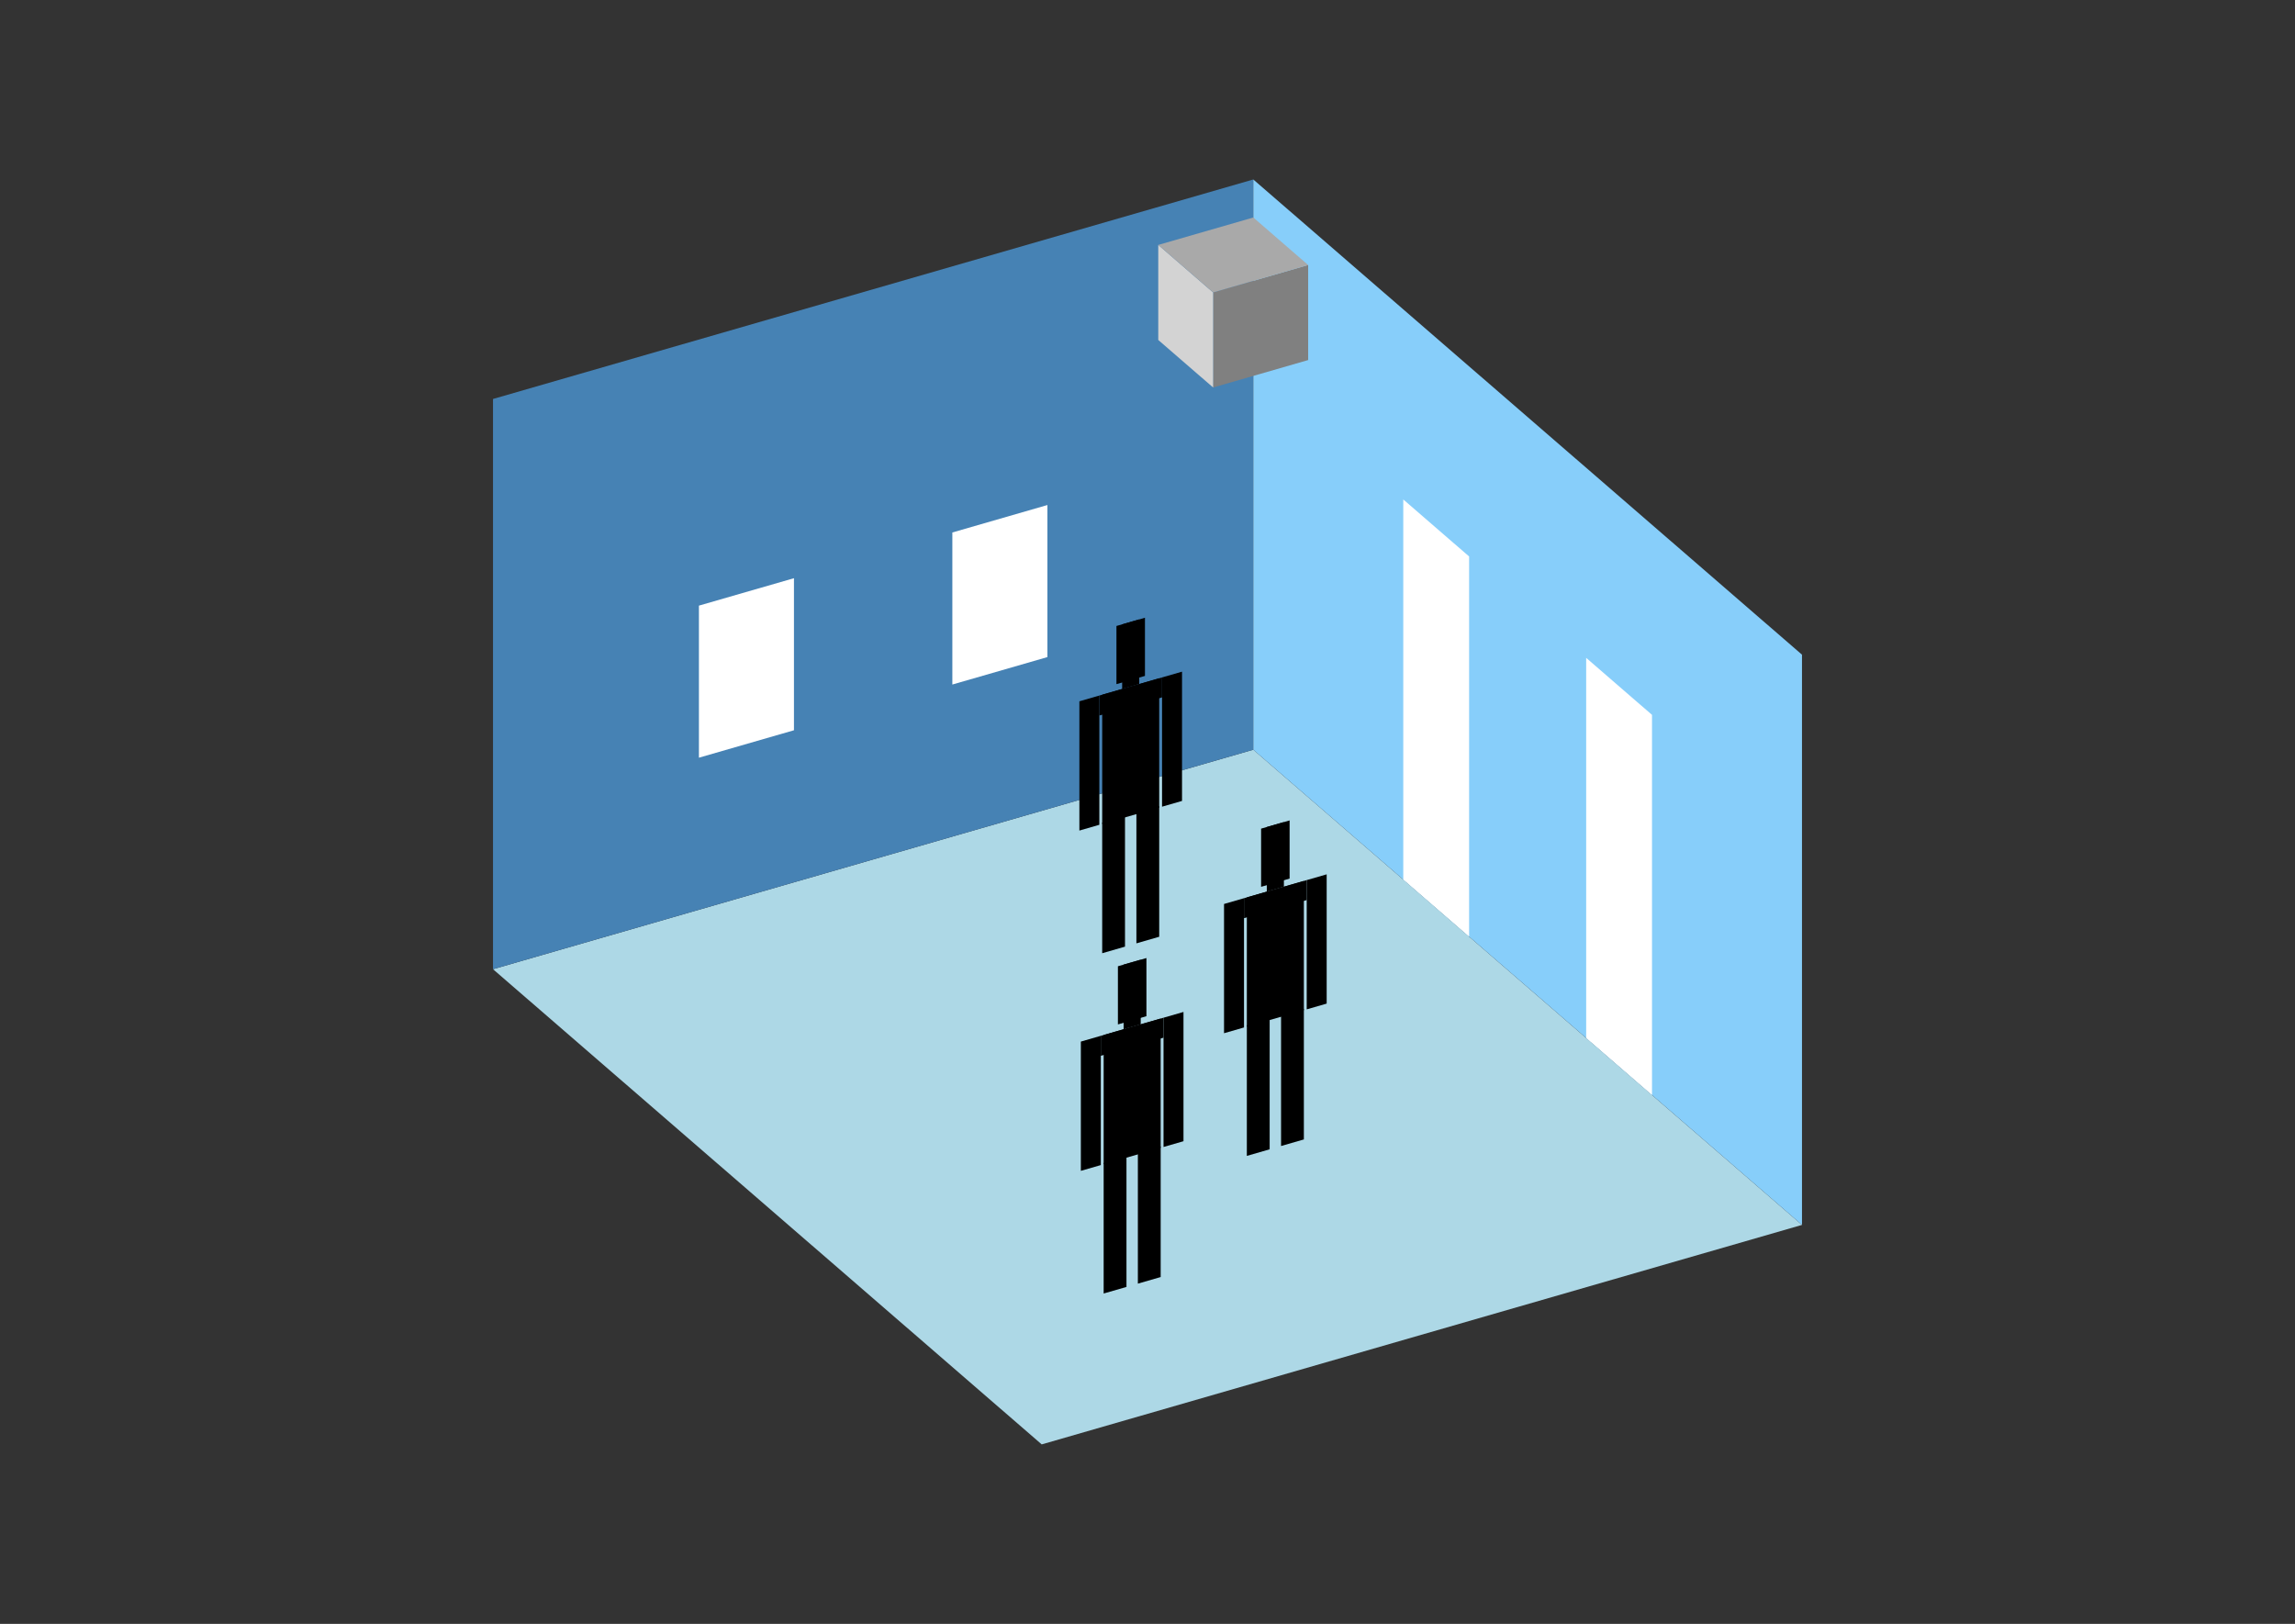 <?xml version="1.0" encoding="UTF-8"?>
<svg
  xmlns="http://www.w3.org/2000/svg"
  width="848"
  height="600"
  style="background-color:white"
>
  <rect width="100%" height="100%" fill="#333333" stroke="none"/>
  <polygon fill="lightblue" points="384.908,533.684 182.168,358.106 463.092,277.01 665.832,452.588" />
  <polygon fill="steelblue" points="182.168,358.106 182.168,147.412 463.092,66.316 463.092,277.01" />
  <polygon fill="lightskyblue" points="665.832,452.588 665.832,241.894 463.092,66.316 463.092,277.01" />
  <polygon fill="white" points="542.837,346.07 542.837,205.608 518.508,184.539 518.508,325.001" />
  <polygon fill="white" points="610.417,404.597 610.417,264.134 586.088,243.065 586.088,383.527" />
  <polygon fill="white" points="258.251,279.957 258.251,223.772 293.367,213.635 293.367,269.82" />
  <polygon fill="white" points="351.893,252.925 351.893,196.74 387.009,186.603 387.009,242.788" />
  <polygon fill="grey" points="448.251,143.173 448.251,108.057 483.366,97.92 483.366,133.036" />
  <polygon fill="lightgrey" points="448.251,143.173 448.251,108.057 427.977,90.499 427.977,125.615" />
  <polygon fill="darkgrey" points="448.251,108.057 427.977,90.499 463.092,80.362 483.366,97.92" />
  <polygon fill="hsl(288.0,50.0%,70.716%)" points="407.259,352.203 407.259,303.968 415.687,301.535 415.687,349.77" />
  <polygon fill="hsl(288.0,50.0%,70.716%)" points="428.328,346.121 428.328,297.886 419.9,300.319 419.9,348.554" />
  <polygon fill="hsl(288.0,50.0%,70.716%)" points="398.831,306.879 398.831,259.121 406.205,256.993 406.205,304.75" />
  <polygon fill="hsl(288.0,50.0%,70.716%)" points="429.382,298.059 429.382,250.302 436.756,248.173 436.756,295.931" />
  <polygon fill="hsl(288.0,50.0%,70.716%)" points="406.205,264.367 406.205,256.993 429.382,250.302 429.382,257.676" />
  <polygon fill="hsl(288.0,50.0%,70.716%)" points="407.259,304.446 407.259,256.688 428.328,250.606 428.328,298.364" />
  <polygon fill="hsl(288.0,50.0%,70.716%)" points="412.526,252.78 412.526,231.289 423.061,228.248 423.061,249.739" />
  <polygon fill="hsl(288.0,50.0%,70.716%)" points="414.633,254.56 414.633,230.681 420.954,228.856 420.954,252.735" />
  <polygon fill="hsl(288.0,50.0%,51.427%)" points="460.707,427.087 460.707,378.852 469.135,376.419 469.135,424.654" />
  <polygon fill="hsl(288.0,50.0%,51.427%)" points="481.777,421.004 481.777,372.77 473.349,375.203 473.349,423.437" />
  <polygon fill="hsl(288.0,50.0%,51.427%)" points="452.28,381.762 452.28,334.005 459.654,331.876 459.654,379.634" />
  <polygon fill="hsl(288.0,50.0%,51.427%)" points="482.83,372.943 482.83,325.186 490.204,323.057 490.204,370.814" />
  <polygon fill="hsl(288.0,50.0%,51.427%)" points="459.654,339.251 459.654,331.876 482.83,325.186 482.83,332.56" />
  <polygon fill="hsl(288.0,50.0%,51.427%)" points="460.707,379.329 460.707,331.572 481.777,325.49 481.777,373.247" />
  <polygon fill="hsl(288.0,50.0%,51.427%)" points="465.975,327.664 465.975,306.173 476.509,303.132 476.509,324.623" />
  <polygon fill="hsl(288.0,50.0%,51.427%)" points="468.082,329.443 468.082,305.565 474.402,303.74 474.402,327.619" />
  <polygon fill="hsl(288.0,50.0%,43.829%)" points="407.801,477.933 407.801,429.698 416.229,427.265 416.229,475.5" />
  <polygon fill="hsl(288.0,50.0%,43.829%)" points="428.87,471.851 428.87,423.616 420.442,426.049 420.442,474.284" />
  <polygon fill="hsl(288.0,50.0%,43.829%)" points="399.373,432.608 399.373,384.851 406.747,382.722 406.747,430.48" />
  <polygon fill="hsl(288.0,50.0%,43.829%)" points="429.924,423.789 429.924,376.032 437.298,373.903 437.298,421.661" />
  <polygon fill="hsl(288.0,50.0%,43.829%)" points="406.747,390.097 406.747,382.722 429.924,376.032 429.924,383.406" />
  <polygon fill="hsl(288.0,50.0%,43.829%)" points="407.801,430.176 407.801,382.418 428.87,376.336 428.87,424.093" />
  <polygon fill="hsl(288.0,50.0%,43.829%)" points="413.068,378.51 413.068,357.019 423.603,353.978 423.603,375.469" />
  <polygon fill="hsl(288.0,50.0%,43.829%)" points="415.175,380.29 415.175,356.411 421.496,354.586 421.496,378.465" />
</svg>
